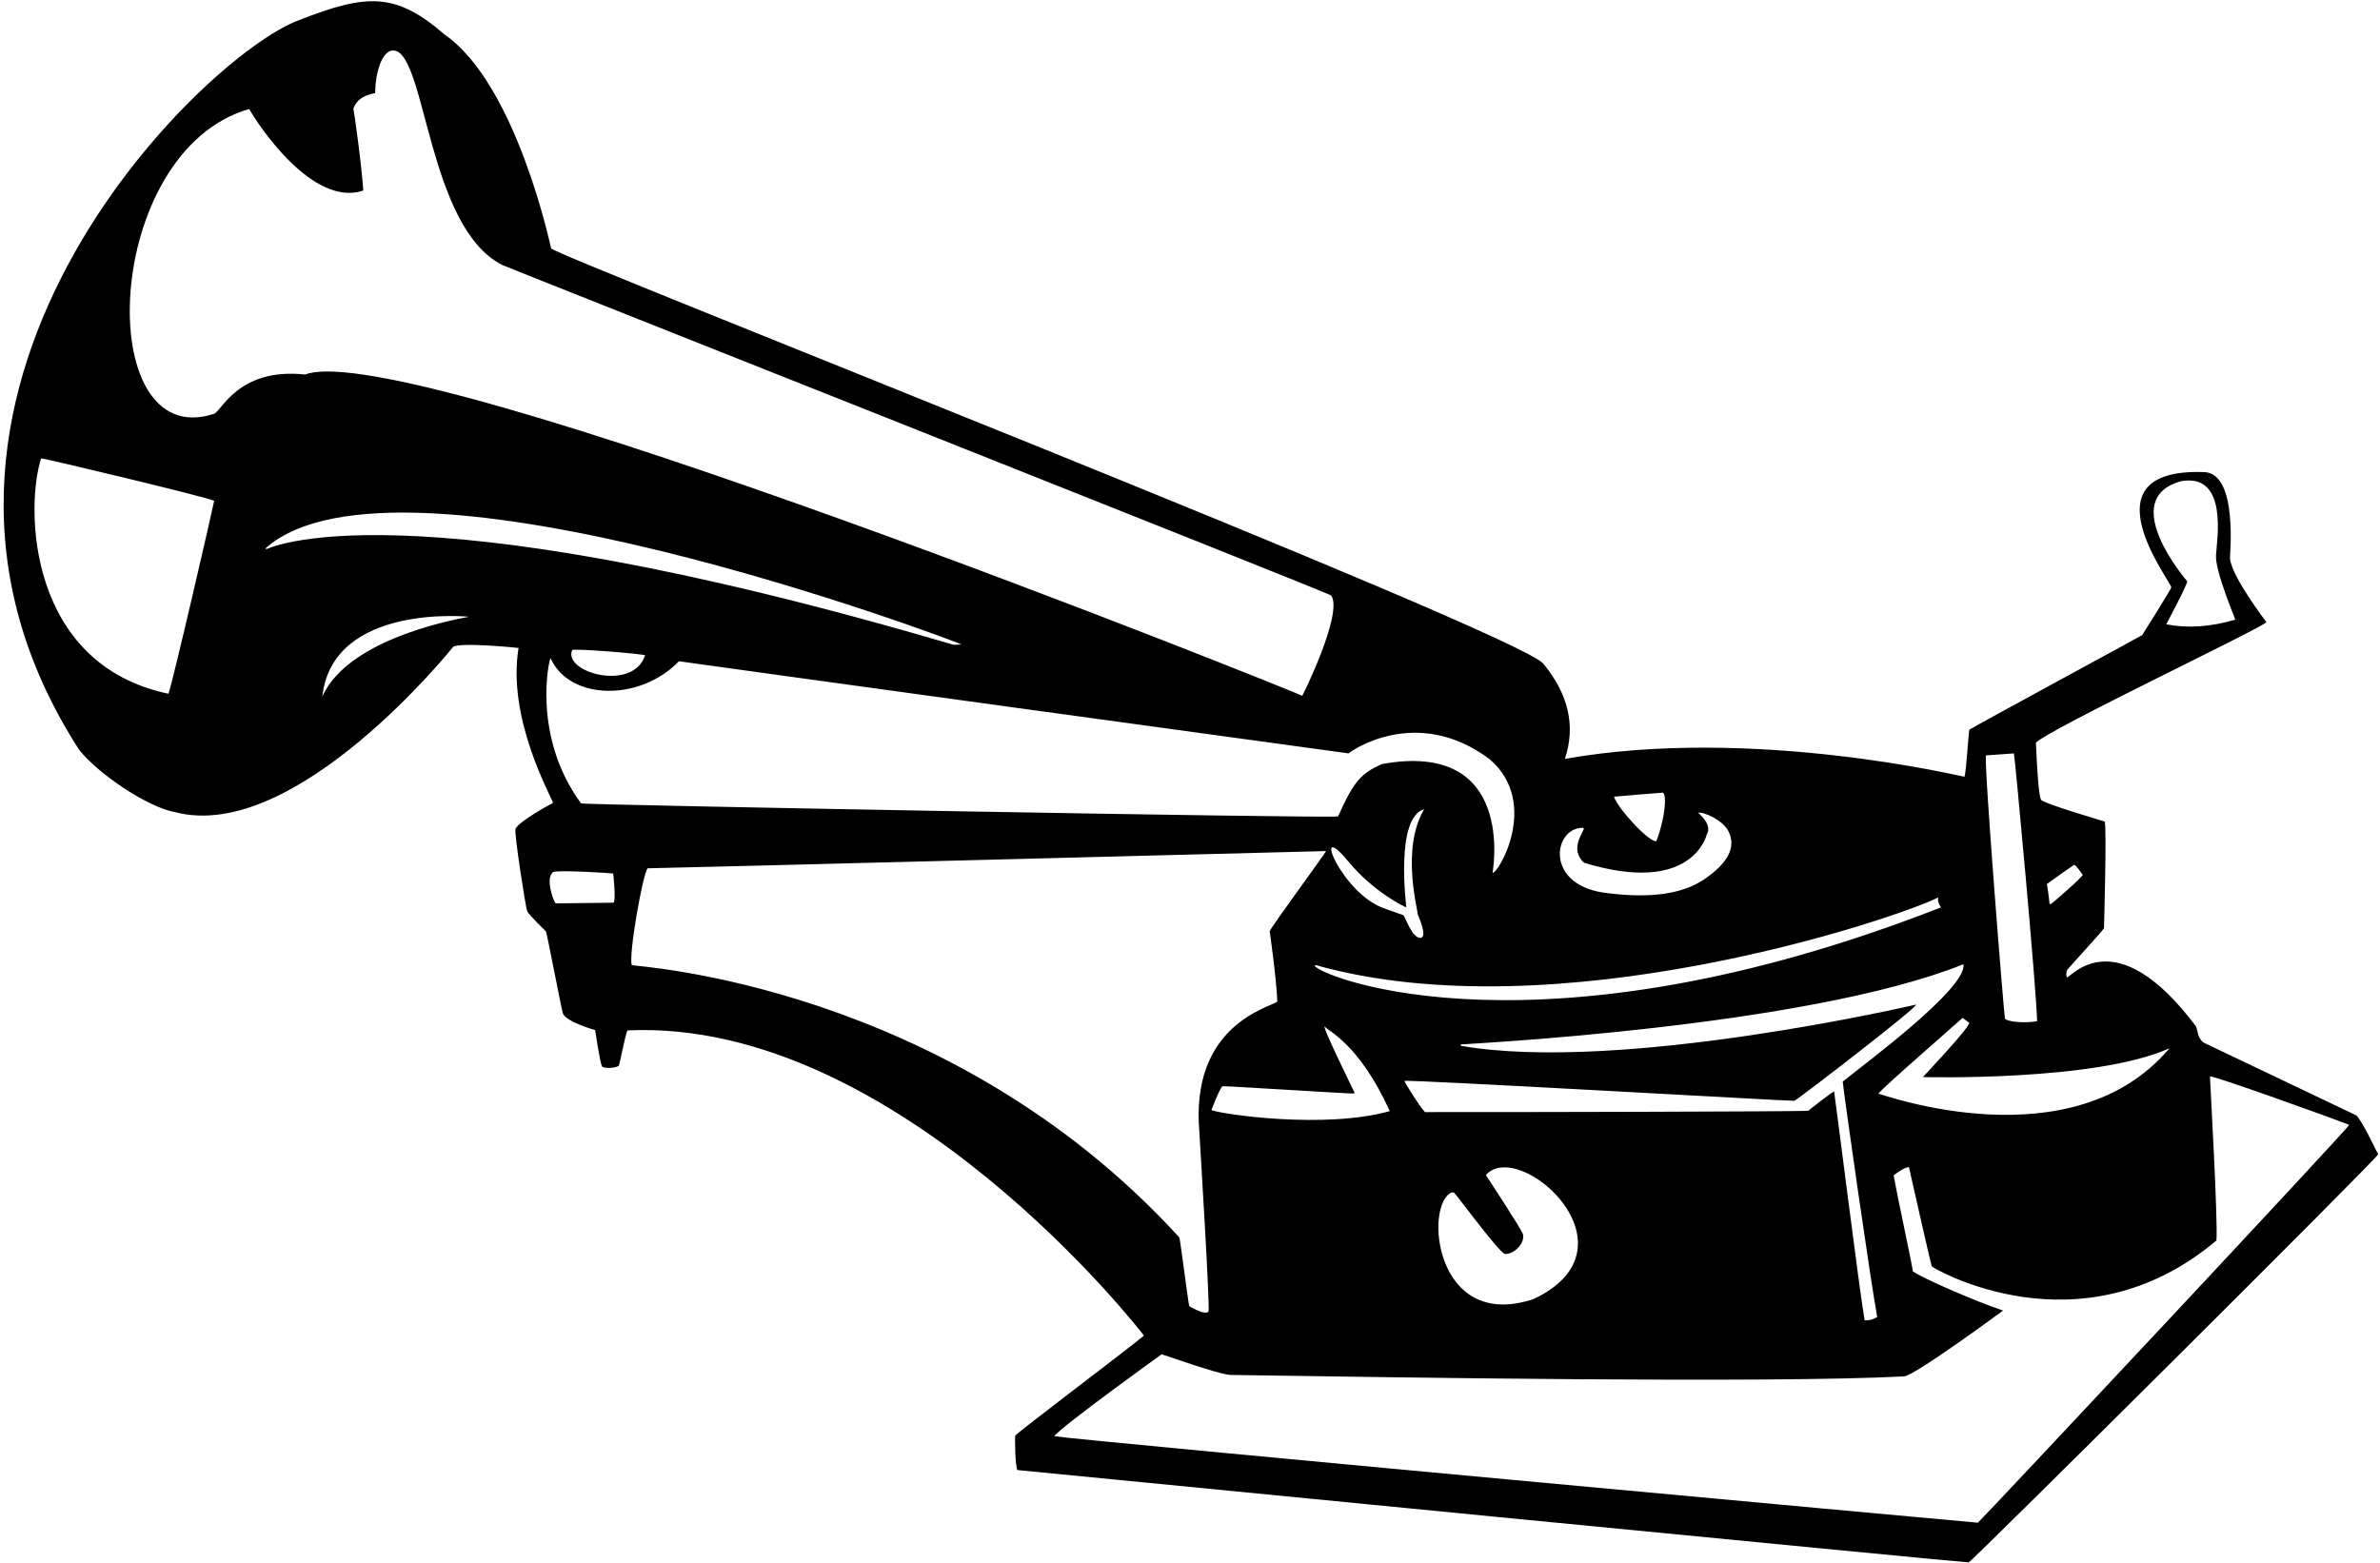 <?xml version="1.0" encoding="UTF-8"?>
<svg xmlns="http://www.w3.org/2000/svg" xmlns:xlink="http://www.w3.org/1999/xlink" width="533pt" height="350pt" viewBox="0 0 533 350" version="1.1">
<g id="surface1">
<path style=" stroke:none;fill-rule:nonzero;fill:rgb(0%,0%,0%);fill-opacity:1;" d="M 527.59 249.766 C 527.41 249.66 493.598 233.562 493.598 233.562 C 493.168 233.371 492.754 232.836 492.352 231.961 L 491.832 229.938 C 473.617 205.621 463.719 219.086 462.871 218.906 C 462.711 218.387 462.711 217.867 462.871 217.348 C 462.949 217.094 471.188 208.199 471.188 207.887 C 471.188 207.887 471.828 185.465 471.352 184.008 C 470.105 183.605 457.543 179.953 457.082 179.105 C 456.652 178.32 456.266 174.074 455.938 166.367 C 458.641 163.383 507.289 140.336 507.543 139.34 C 507.215 138.836 499.836 129.227 499.406 125.129 C 499.328 124.473 501.301 105.887 493.555 105.734 C 466.102 104.789 486.469 130.562 486.262 131.57 C 486.188 131.973 479.832 142.16 479.742 142.25 C 479.609 142.383 442.691 162.371 441.027 163.441 C 440.867 163.945 440.332 172.898 439.945 173.984 C 439.5 173.953 392.402 162.539 350.461 169.973 C 352.895 162.641 351.289 155.539 345.648 148.664 C 339.871 141.625 125.02 57.559 123.43 55.645 C 123.371 55.57 115.75 18.988 99.609 7.766 C 88.562 -1.797 82.148 -1.426 67 4.5 C 45.348 12.387 -33.301 88.84 17.727 167.941 C 22.227 173.566 33.262 180.875 39.262 181.914 C 66.25 188.938 101.453 144.922 101.453 144.922 C 102.699 143.75 115.945 145.086 116.125 145.129 C 113.551 160.887 123.238 177.902 123.848 179.836 C 123 180.223 116.125 184.066 115.457 185.629 C 115.086 186.504 117.742 203.355 118.055 204.055 C 118.426 204.902 122.273 208.629 122.273 208.629 C 122.438 208.777 125.777 226.242 126.074 227.016 C 126.727 228.734 132.547 230.547 133.277 230.684 C 133.363 231.066 134.316 237.914 134.836 238.863 C 135.461 239.43 138.133 239.191 138.605 238.656 C 138.918 237.707 140.078 231.469 140.539 230.785 C 201 227.988 255.805 298.504 256.176 299.141 C 253.367 301.59 227.68 320.91 227.383 321.551 C 227.23 321.859 227.367 328.961 227.887 329.258 C 227.945 329.285 440.348 350.062 440.895 349.941 C 441.52 349.809 532.133 259.715 532.594 258.539 C 532.164 257.812 528.777 250.492 527.59 249.766 Z M 489.812 130.176 C 489.812 130.176 473.801 111.664 488.551 107.754 C 498.965 106.027 496.516 120.629 496.273 124.348 C 496.039 127.922 500.59 138.551 500.578 138.789 C 495.043 140.418 489.895 140.766 485.133 139.828 C 485.516 139.062 490.062 130.578 489.812 130.176 Z M 464.492 193.703 C 464.871 193.66 466.422 195.934 466.422 195.934 C 466.602 196.234 459.492 202.465 459.297 202.465 L 458.996 202.465 C 458.996 202.465 458.801 200.246 458.402 198.012 C 458.867 197.598 464.492 193.703 464.492 193.703 Z M 444.77 169.188 L 451.008 168.742 C 451.277 169.773 456.09 221.863 456.207 228.734 C 452.941 229.266 449.406 228.766 449.008 228.148 C 448.828 227.875 444.172 169.828 444.77 169.188 Z M 441.016 229.062 C 441.176 230.09 430.617 241.238 430.617 241.238 C 430.617 241.238 469.219 242.289 485.859 234.781 C 464.086 260.621 421.43 245.074 420.672 244.953 C 421.348 243.836 438.184 229.23 439.52 227.988 C 439.703 228.039 440.812 229.023 441.016 229.062 Z M 412.68 242.25 C 412.789 244.043 418.879 286.738 420.402 294.969 C 419.473 295.547 418.531 295.793 417.582 295.711 C 416.5 289.75 411.062 246.301 410.75 244.477 C 410.387 244.438 404.961 248.781 404.961 248.781 C 404.727 248.973 332.602 249.129 319.125 249.082 C 317.797 247.695 314.426 242.172 314.52 242.102 C 315.059 241.715 401.332 246.672 401.84 246.555 C 402.445 246.418 430.754 224.605 429.016 225.023 C 429.016 225.023 362.887 240.453 327.145 234.23 L 327.145 233.934 C 327.246 233.836 404.316 230.188 439.707 215.965 C 440.617 221.391 416.828 238.832 412.68 242.25 Z M 341.074 276.469 C 340.848 275.457 332.758 263.188 332.758 263.188 C 340.152 254.754 368.02 279.324 343.449 290.957 C 321.086 298.391 318.887 269.422 325.184 267.051 L 325.629 267.125 C 325.867 267.164 335.859 280.785 337.062 280.859 C 338.961 280.98 341.539 278.555 341.074 276.469 Z M 372.414 177.531 C 373.234 177.969 373.062 182.719 370.953 188.391 C 369.527 188.867 362.414 181.277 361.445 178.438 C 361.445 178.438 372.355 177.5 372.414 177.531 Z M 354.645 185.418 C 355.164 185.938 351.152 189.855 354.727 193.223 C 379.02 200.672 382.203 187.023 382.238 186.875 C 383.602 184.723 380.309 182.047 380.309 182.047 C 381.133 181.715 385.809 183.488 387.148 186.301 C 388.824 189.816 386.945 193.395 381.512 197.035 C 376.789 200.203 369.738 201.223 360.367 200.086 C 345.469 198.656 347.852 185.09 354.645 185.418 Z M 434.078 201.012 C 433.766 201.953 434.672 203.238 434.672 203.238 C 345.375 238.164 296.496 219.105 294.488 216.383 C 294.484 216.254 294.535 216.18 294.637 216.156 C 348.402 231.289 424.027 205.988 434.078 201.012 Z M 296.688 229.926 C 297.379 230.973 304.219 233.488 311.238 248.859 C 296.883 252.922 273.883 249.625 271.293 248.637 C 271.293 248.637 273.32 243.293 273.816 243.289 C 275.734 243.27 301.617 244.961 303.219 244.922 C 303.23 244.836 303.281 244.785 303.367 244.773 C 303.375 244.707 295.887 229.613 296.688 229.926 Z M 318.945 181.246 C 313.547 190.312 317.754 204.523 317.461 204.711 C 317.457 204.781 319.801 209.77 318.203 210.055 C 316.227 210.184 314.898 205.754 314.285 204.977 L 310.027 203.469 C 300.363 200.156 293.543 182.777 301.898 192.887 C 307.773 199.996 314.809 203.215 314.938 203.223 C 314.887 202.297 312.445 183.094 318.945 181.246 Z M 37.715 155.379 C 6.301 148.789 5.621 113.949 9.203 102.66 C 9.848 102.621 46.379 111.336 47.961 112.164 C 47.973 112.508 38.473 153.793 37.715 155.379 Z M 47.797 92.723 C 20.598 101.488 22.801 33.84 55.816 24.414 C 57.883 28.133 70.098 46.488 81.359 42.68 C 80.898 36.02 79.199 24.324 79.133 24.34 C 79.77 22.461 81.406 21.297 84.031 20.852 L 84.031 20.402 C 84.031 17.176 85.324 10.754 88.488 11.348 C 95.398 12.938 95.949 50.887 112.402 59.312 C 114.051 60.105 297.688 132.797 298.113 133.375 C 300.91 137.238 291.66 155.949 291.637 155.836 C 290.574 155.16 91.551 75.09 68.336 83.883 C 53.051 82.238 49.469 92.566 47.797 92.723 Z M 72.18 156.012 C 74.5 135.039 104.984 138.137 104.984 138.137 C 105.188 138.211 78.348 142.188 72.18 156.012 Z M 59.547 123.031 L 59.547 122.734 C 89.352 96.539 213.918 143.574 215.324 144.344 L 213.539 144.418 C 88.25 107.539 59.637 123.145 59.547 123.031 Z M 144.473 146.777 C 141.785 155.023 126.016 150.621 128.137 145.59 C 128.309 145.195 143.578 146.383 144.473 146.777 Z M 137.328 202.184 L 124.41 202.332 C 123.875 201.578 122.109 196.82 123.828 195.348 C 124.516 194.758 137.316 195.578 137.328 195.648 C 137.328 195.648 138.062 202.176 137.328 202.184 Z M 130.137 179.949 C 119.051 164.922 122.953 147.5 123.312 147.434 C 127.484 156.855 143.25 157.223 152.047 148.102 C 154.344 148.477 301.723 168.727 302.031 168.742 C 302.027 168.574 317.051 157.59 333.668 170.086 C 344.949 179.898 335.449 195.844 334.258 195.473 C 334.387 194.707 339.418 165.656 309.422 171.137 C 304.809 173.281 303.242 174.871 299.656 182.852 C 298.359 183.348 131.355 180.281 130.137 179.949 Z M 141.512 216.18 C 140.652 214.285 143.98 195.461 145.051 194.477 C 146.926 194.5 296.969 190.617 296.969 190.617 C 297 190.863 284.27 208.16 284.348 208.586 C 284.348 208.586 285.836 218.844 286.055 224.324 C 284.367 225.699 266.449 229.453 268.609 253.723 C 268.66 254.898 271.055 293.359 270.637 293.777 C 270.109 294.305 268.676 293.898 266.34 292.559 C 266.086 291.738 264.297 277.438 264.102 277.145 C 212.184 220.289 142.109 216.445 141.512 216.18 Z M 442.945 341.047 C 436.078 340.461 239.566 322.402 236.082 321.668 C 237.918 319.316 260.141 303.328 260.141 303.328 C 260.223 303.27 273.066 307.918 275.629 307.953 C 313.312 308.512 395.848 309.855 426.387 308.281 C 428.801 308.156 448.59 293.527 448.59 293.527 C 441.816 291.27 430.211 286.102 428.391 284.766 C 428.109 282.629 424.984 268.402 424.086 263.234 C 424.656 262.793 426.496 261.473 427.5 261.375 C 427.895 263.031 432.402 283.266 432.645 283.66 C 432.855 283.992 465.918 303.523 496.359 277.84 C 496.77 274.125 494.926 241.902 494.922 241.105 C 495.238 240.684 522.637 250.559 526.105 251.945 C 526.141 252.469 444.305 339.867 442.945 341.047 "/>
</g>
</svg>
